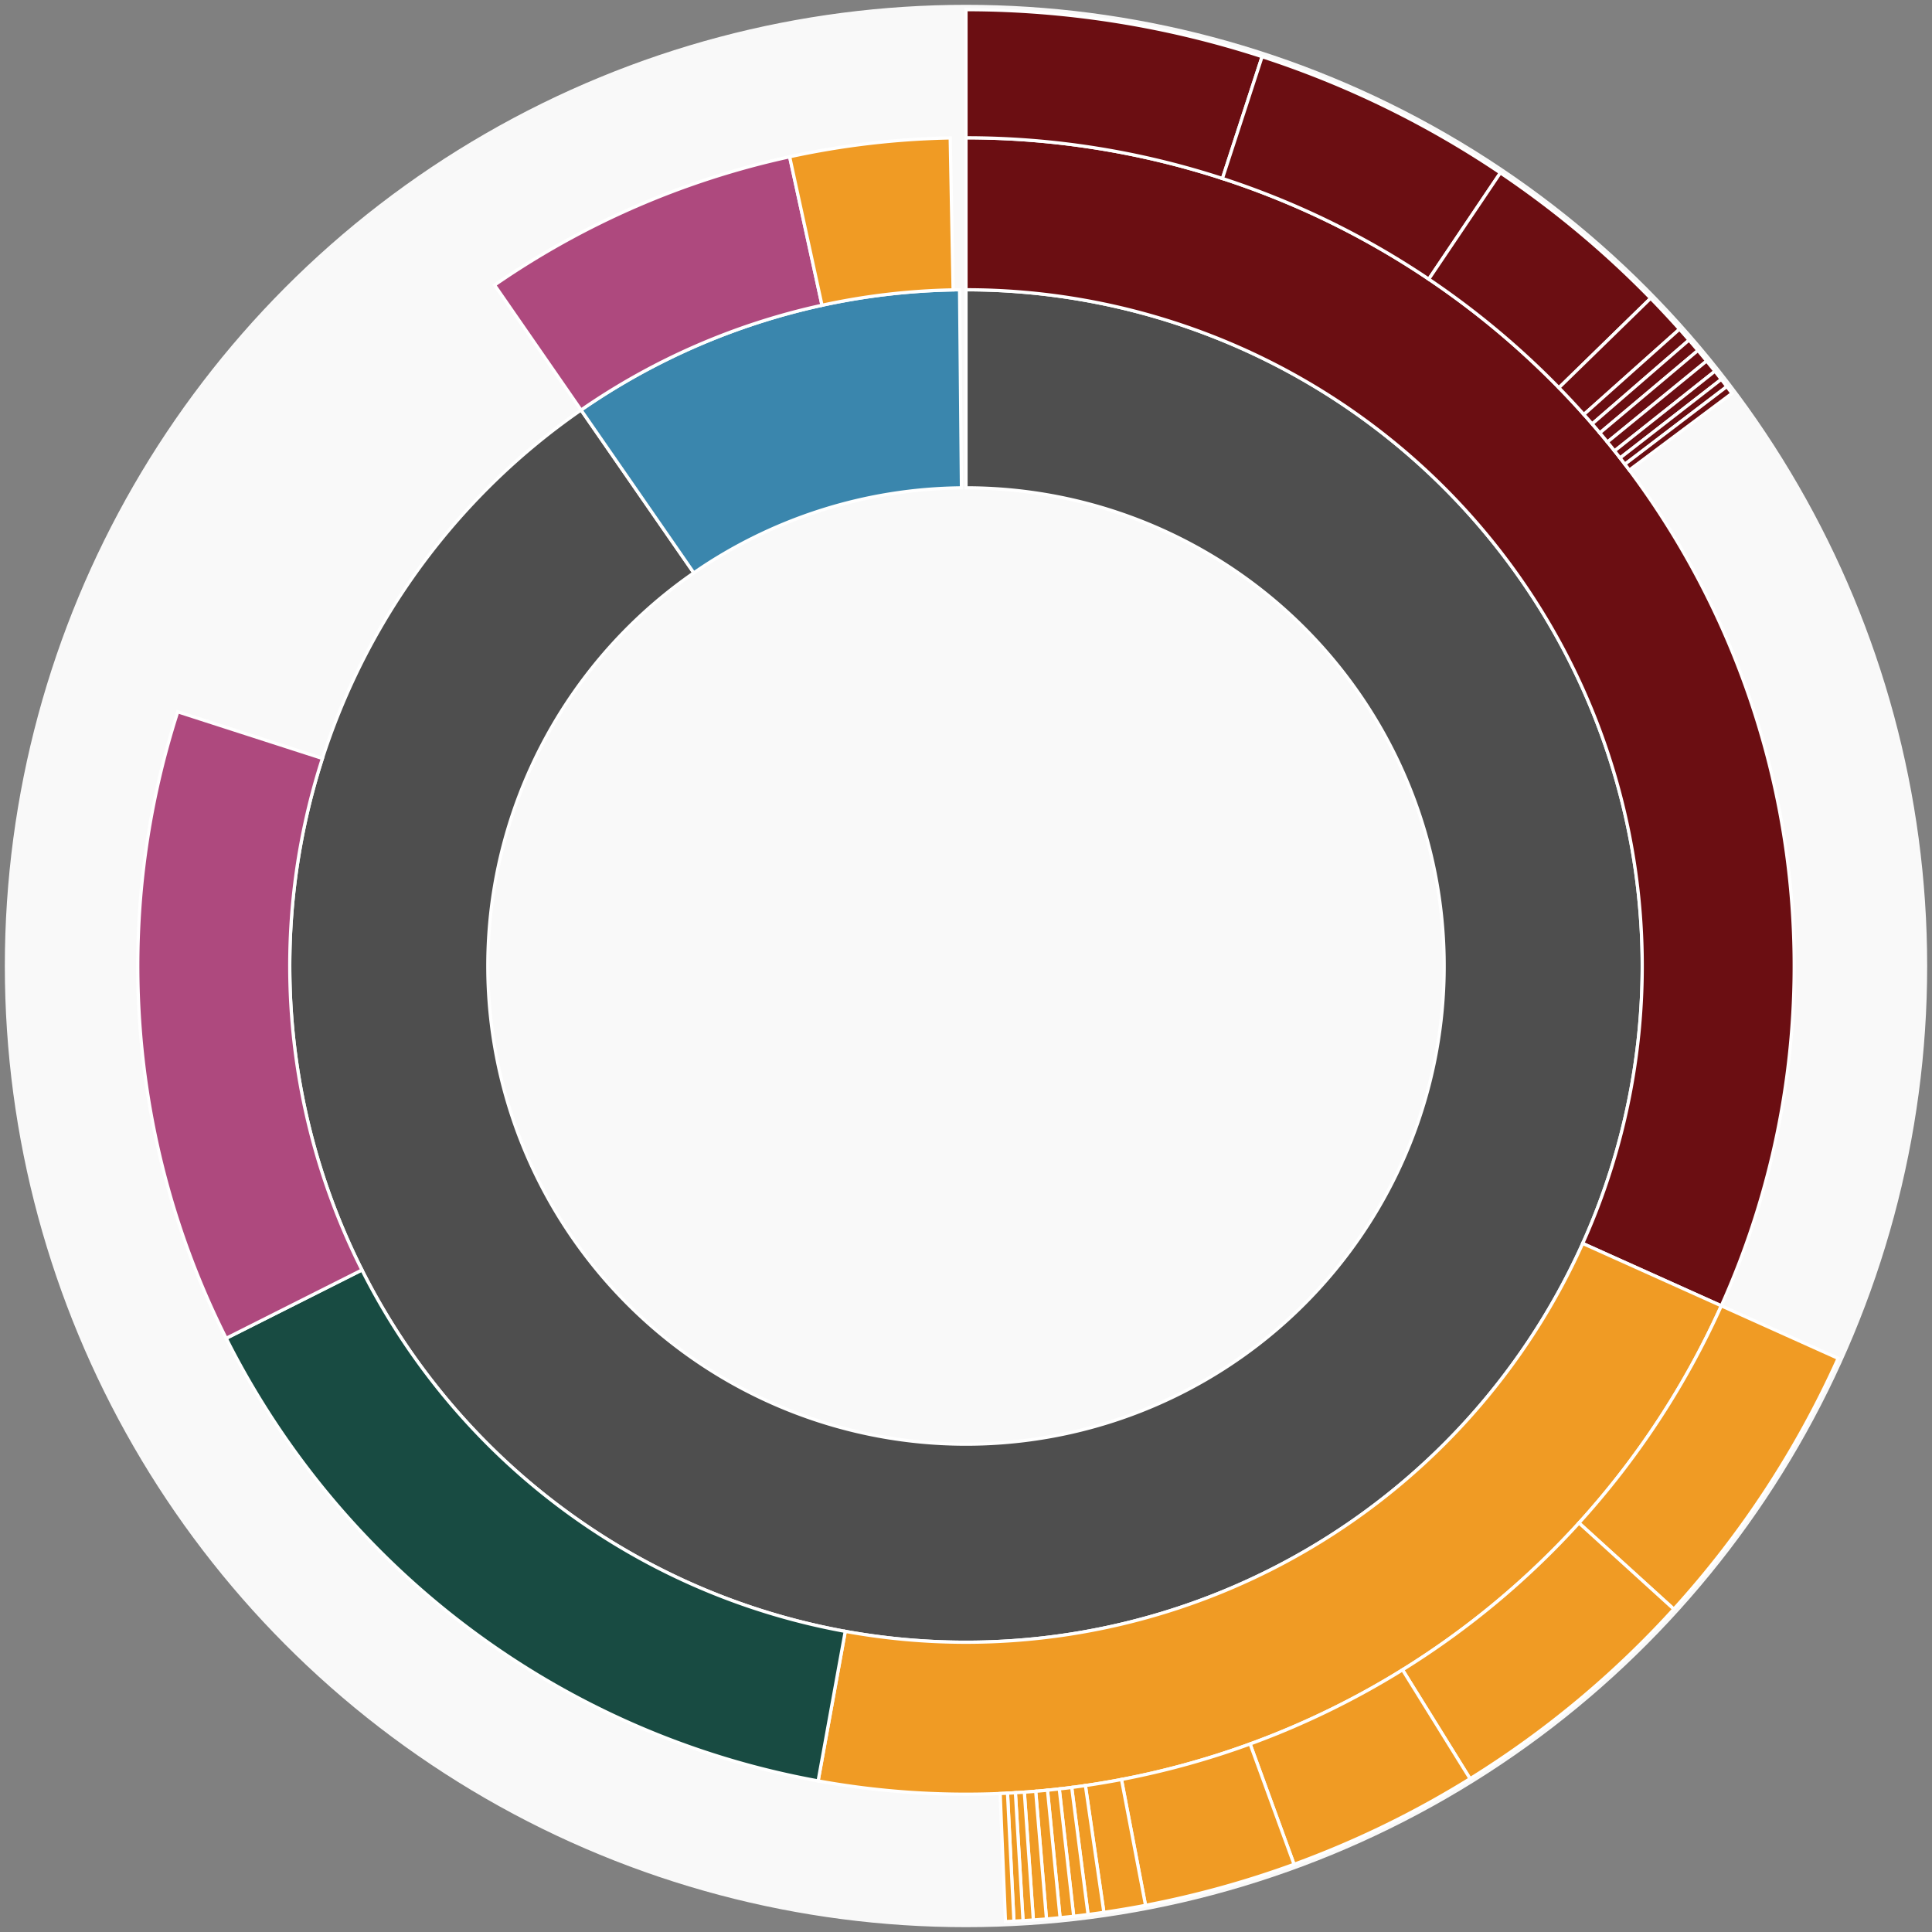 <svg xmlns="http://www.w3.org/2000/svg" width="600" height="600" id="block-7914306"><rect width="100%" height="100%" fill="#808080" stroke="none"/><g id="burst-container" transform="translate(300,300)"><data type="text/json">{"number":7914306,"totalTransactions":137,"totalFunctions":520,"totalFunctionsValue":"201.508671979680562602","totalLogs":145,"totalTokenTransfers":145,"tokens":{"0x05f4a42e251f2d52b8ed15e9fedaacfcef1fad27":"0.194193","0x39bb259f66e1c59d5abef88375979b4d20d98022":"0.0000011913623","0xd26114cd6ee289accf82350c8d8487fedb8a0c07":"299.55","0x2d0e95bd4795d7ace0da3c0ff7b706a5970eb9d3":"870","0xae785cbf3c9670c3e5a5dd0053dec05a4aada688":"5.8231e-14","0x174bfa6600bf90c885c7c01c7031389ed1461ab9":"0.59089401","0x153ed9cc1b792979d2bde0bbf45cc2a7e436a5f9":"2000601","0x3543638ed4a9006e4840b105944271bcea15605d":"201208.8595296","0x5c7f7e79b710a7bd29d8a381621e0268c98dcf06":"2661.77","0x1c83501478f1320977047008496dacbd60bb15ef":"2292","0xa0b86991c6218b36c1d19d4a2e9eb0ce3606eb48":"4.9973821e-11","0xe6987cd613dfda0995a95b3e6acbabececd41376":"0.0000055","0x386cabc0b14a507a4e024dea15554342865b20de":"254546","0x89d24a6b4ccb1b6faa2625fe562bdd9a23260359":"2237.78083267","0xc02aaa39b223fe8d0a0e5c4f27ead9083c756cc2":"0.0035275179","0x8055f300b7d209ace52dc16a49352d301b2fcce2":"7.514e-14","0x06012c8cf97bead5deae237070f9587f8e7a266d":"1.306011e-12","0xc4131c1893576e078a0b637b653f3e6a18e137ac":"1e-13","0x445f51299ef3307dbd75036dd896565f5b4bf7a5":"2502.274206925946155687","0x0d8775f648430679a709e98d2b0cb6250d2887ef":"42.53019648","0x1af97824a7ccd3963b9385e37ecbf44ece0c73e4":"71","0xf970b8e36e23f7fc3fd752eea86f8be8d83375a6":"56611.143407428073370378","0x9f8f72aa9304c8b593d555f12ef6589cc3a579a2":"0.010416446722091927","0x6ba460ab75cd2c56343b3517ffeba60748654d26":"1.25033951965e-7","0x05f02507c7134dbae420ab8c0ef56e999b59da03":"5.634e-14","0x6f259637dcd74c767781e37bc6133cd6a68aa161":"4030.8144","0xab22fd25ddbbb9c3d2c2ced0fd20e3f2bbb932bc":"8.821e-15","0x06a6a7af298129e3a2ab396c9c06f91d3c54aba8":"1.48346e-13"},"totalEther":"237.41172680648018428","totalEtherTxns":41,"newContracts":[],"totalNewContracts":0}</data><circle r="297" style="fill: #f9f9f9; stroke: #f9f9f9; stroke-width: 3; opacity: 1;" id="circle-base"></circle><path display="none" d="M9.093002483669097e-15,-148.5A148.5,148.5,0,1,1,-9.093002483669097e-15,148.5A148.5,148.5,0,1,1,9.093002483669097e-15,-148.5Z" fill-rule="evenodd" id="p-type-root" style="stroke: #fff; opacity: 1;"></path><path d="M1.2859447435097075e-14,-210.011A210.011,210.011,0,1,1,-119.546,-172.665L-84.531,-122.093A148.5,148.5,0,1,0,9.093002483669097e-15,-148.5Z" fill-rule="evenodd" style="fill: #4E4E4E; stroke: #fff; opacity: 1;" id="p-type-data"></path><path d="M-119.546,-172.665A210.011,210.011,0,0,1,-2.003,-210.001L-1.416,-148.493A148.5,148.5,0,0,0,-84.531,-122.093Z" fill-rule="evenodd" style="fill: #3A86AD; stroke: #fff; opacity: 1;" id="p-type-value"></path><path d="M1.5749542295064867e-14,-257.21A257.21,257.21,0,0,1,234.565,105.528L191.521,86.163A210.011,210.011,0,0,0,1.2859447435097075e-14,-210.011Z" fill-rule="evenodd" style="fill: #6B0E12; stroke: #fff; opacity: 1;" id="p-type-functions"></path><path d="M234.565,105.528A257.21,257.21,0,0,1,-45.926,253.076L-37.498,206.636A210.011,210.011,0,0,0,191.521,86.163Z" fill-rule="evenodd" style="fill: #F09B24; stroke: #fff; opacity: 1;" id="p-type-ether"></path><path d="M-45.926,253.076A257.21,257.21,0,0,1,-229.758,115.62L-187.596,94.404A210.011,210.011,0,0,0,-37.498,206.636Z" fill-rule="evenodd" style="fill: #184B42; stroke: #fff; opacity: 1;" id="p-type-logs"></path><path d="M-229.758,115.62A257.21,257.21,0,0,1,-244.795,-78.944L-199.874,-64.458A210.011,210.011,0,0,0,-187.596,94.404Z" fill-rule="evenodd" style="fill: #AE497E; stroke: #fff; opacity: 1;" id="p-type-tokenTransfers"></path><path d="M-146.413,-211.471A257.21,257.21,0,0,1,-54.768,-251.311L-44.718,-205.195A210.011,210.011,0,0,0,-119.546,-172.665Z" fill-rule="evenodd" style="fill: #AE497E; stroke: #fff; opacity: 1;" id="p-type-tokenTransfers"></path><path d="M-54.768,-251.311A257.21,257.21,0,0,1,-4.906,-257.163L-4.005,-209.973A210.011,210.011,0,0,0,-44.718,-205.195Z" fill-rule="evenodd" style="fill: #F09B24; stroke: #fff; opacity: 1;" id="p-type-ether"></path><path d="M1.8186004967338195e-14,-297A297,297,0,0,1,91.956,-282.406L79.637,-244.571A257.21,257.21,0,0,0,1.5749542295064867e-14,-257.21Z" fill-rule="evenodd" style="fill: #6B0E12; stroke: #fff; opacity: 1;" id="p-type-functions"></path><path d="M91.956,-282.406A297,297,0,0,1,165.948,-246.313L143.715,-213.313A257.21,257.21,0,0,0,79.637,-244.571Z" fill-rule="evenodd" style="fill: #6B0E12; stroke: #fff; opacity: 1;" id="p-type-functions"></path><path d="M165.948,-246.313A297,297,0,0,1,212.622,-207.366L184.136,-179.584A257.21,257.21,0,0,0,143.715,-213.313Z" fill-rule="evenodd" style="fill: #6B0E12; stroke: #fff; opacity: 1;" id="p-type-functions"></path><path d="M212.622,-207.366A297,297,0,0,1,221.573,-197.773L191.888,-171.277A257.21,257.21,0,0,0,184.136,-179.584Z" fill-rule="evenodd" style="fill: #6B0E12; stroke: #fff; opacity: 1;" id="p-type-functions"></path><path d="M221.573,-197.773A297,297,0,0,1,224.541,-194.398L194.458,-168.354A257.21,257.21,0,0,0,191.888,-171.277Z" fill-rule="evenodd" style="fill: #6B0E12; stroke: #fff; opacity: 1;" id="p-type-functions"></path><path d="M224.541,-194.398A297,297,0,0,1,227.298,-191.167L196.846,-165.555A257.21,257.21,0,0,0,194.458,-168.354Z" fill-rule="evenodd" style="fill: #6B0E12; stroke: #fff; opacity: 1;" id="p-type-functions"></path><path d="M227.298,-191.167A297,297,0,0,1,230.008,-187.897L199.193,-162.723A257.21,257.21,0,0,0,196.846,-165.555Z" fill-rule="evenodd" style="fill: #6B0E12; stroke: #fff; opacity: 1;" id="p-type-functions"></path><path d="M230.008,-187.897A297,297,0,0,1,232.571,-184.716L201.412,-159.968A257.21,257.21,0,0,0,199.193,-162.723Z" fill-rule="evenodd" style="fill: #6B0E12; stroke: #fff; opacity: 1;" id="p-type-functions"></path><path d="M232.571,-184.716A297,297,0,0,1,234.554,-182.19L203.13,-157.781A257.21,257.21,0,0,0,201.412,-159.968Z" fill-rule="evenodd" style="fill: #6B0E12; stroke: #fff; opacity: 1;" id="p-type-functions"></path><path d="M234.554,-182.19A297,297,0,0,1,236.281,-179.945L204.626,-155.837A257.21,257.21,0,0,0,203.13,-157.781Z" fill-rule="evenodd" style="fill: #6B0E12; stroke: #fff; opacity: 1;" id="p-type-functions"></path><path d="M236.281,-179.945A297,297,0,0,1,237.868,-177.842L206,-154.016A257.21,257.21,0,0,0,204.626,-155.837Z" fill-rule="evenodd" style="fill: #6B0E12; stroke: #fff; opacity: 1;" id="p-type-functions"></path><path d="M270.852,121.853A297,297,0,0,1,219.815,199.726L190.365,172.968A257.21,257.21,0,0,0,234.565,105.528Z" fill-rule="evenodd" style="fill: #F09B24; stroke: #fff; opacity: 1;" id="p-type-ether"></path><path d="M219.815,199.726A297,297,0,0,1,156.543,252.395L135.57,218.581A257.21,257.21,0,0,0,190.365,172.968Z" fill-rule="evenodd" style="fill: #F09B24; stroke: #fff; opacity: 1;" id="p-type-ether"></path><path d="M156.543,252.395A297,297,0,0,1,101.875,278.981L88.226,241.605A257.21,257.21,0,0,0,135.57,218.581Z" fill-rule="evenodd" style="fill: #F09B24; stroke: #fff; opacity: 1;" id="p-type-ether"></path><path d="M101.875,278.981A297,297,0,0,1,55.756,291.719L48.286,252.636A257.21,257.21,0,0,0,88.226,241.605Z" fill-rule="evenodd" style="fill: #F09B24; stroke: #fff; opacity: 1;" id="p-type-ether"></path><path d="M55.756,291.719A297,297,0,0,1,42.818,293.897L37.081,254.523A257.21,257.21,0,0,0,48.286,252.636Z" fill-rule="evenodd" style="fill: #F09B24; stroke: #fff; opacity: 1;" id="p-type-ether"></path><path d="M42.818,293.897A297,297,0,0,1,37.907,294.571L32.829,255.106A257.21,257.21,0,0,0,37.081,254.523Z" fill-rule="evenodd" style="fill: #F09B24; stroke: #fff; opacity: 1;" id="p-type-ether"></path><path d="M37.907,294.571A297,297,0,0,1,33.446,295.111L28.965,255.573A257.21,257.21,0,0,0,32.829,255.106Z" fill-rule="evenodd" style="fill: #F09B24; stroke: #fff; opacity: 1;" id="p-type-ether"></path><path d="M33.446,295.111A297,297,0,0,1,29.222,295.559L25.307,255.962A257.21,257.21,0,0,0,28.965,255.573Z" fill-rule="evenodd" style="fill: #F09B24; stroke: #fff; opacity: 1;" id="p-type-ether"></path><path d="M29.222,295.559A297,297,0,0,1,24.992,295.947L21.644,256.297A257.21,257.21,0,0,0,25.307,255.962Z" fill-rule="evenodd" style="fill: #F09B24; stroke: #fff; opacity: 1;" id="p-type-ether"></path><path d="M24.992,295.947A297,297,0,0,1,20.919,296.262L18.117,256.571A257.21,257.21,0,0,0,21.644,256.297Z" fill-rule="evenodd" style="fill: #F09B24; stroke: #fff; opacity: 1;" id="p-type-ether"></path><path d="M20.919,296.262A297,297,0,0,1,17.715,296.471L15.341,256.752A257.21,257.21,0,0,0,18.117,256.571Z" fill-rule="evenodd" style="fill: #F09B24; stroke: #fff; opacity: 1;" id="p-type-ether"></path><path d="M17.715,296.471A297,297,0,0,1,14.887,296.627L12.892,256.886A257.21,257.21,0,0,0,15.341,256.752Z" fill-rule="evenodd" style="fill: #F09B24; stroke: #fff; opacity: 1;" id="p-type-ether"></path><path d="M14.887,296.627A297,297,0,0,1,12.255,296.747L10.613,256.99A257.21,257.21,0,0,0,12.892,256.886Z" fill-rule="evenodd" style="fill: #F09B24; stroke: #fff; opacity: 1;" id="p-type-ether"></path></g></svg>